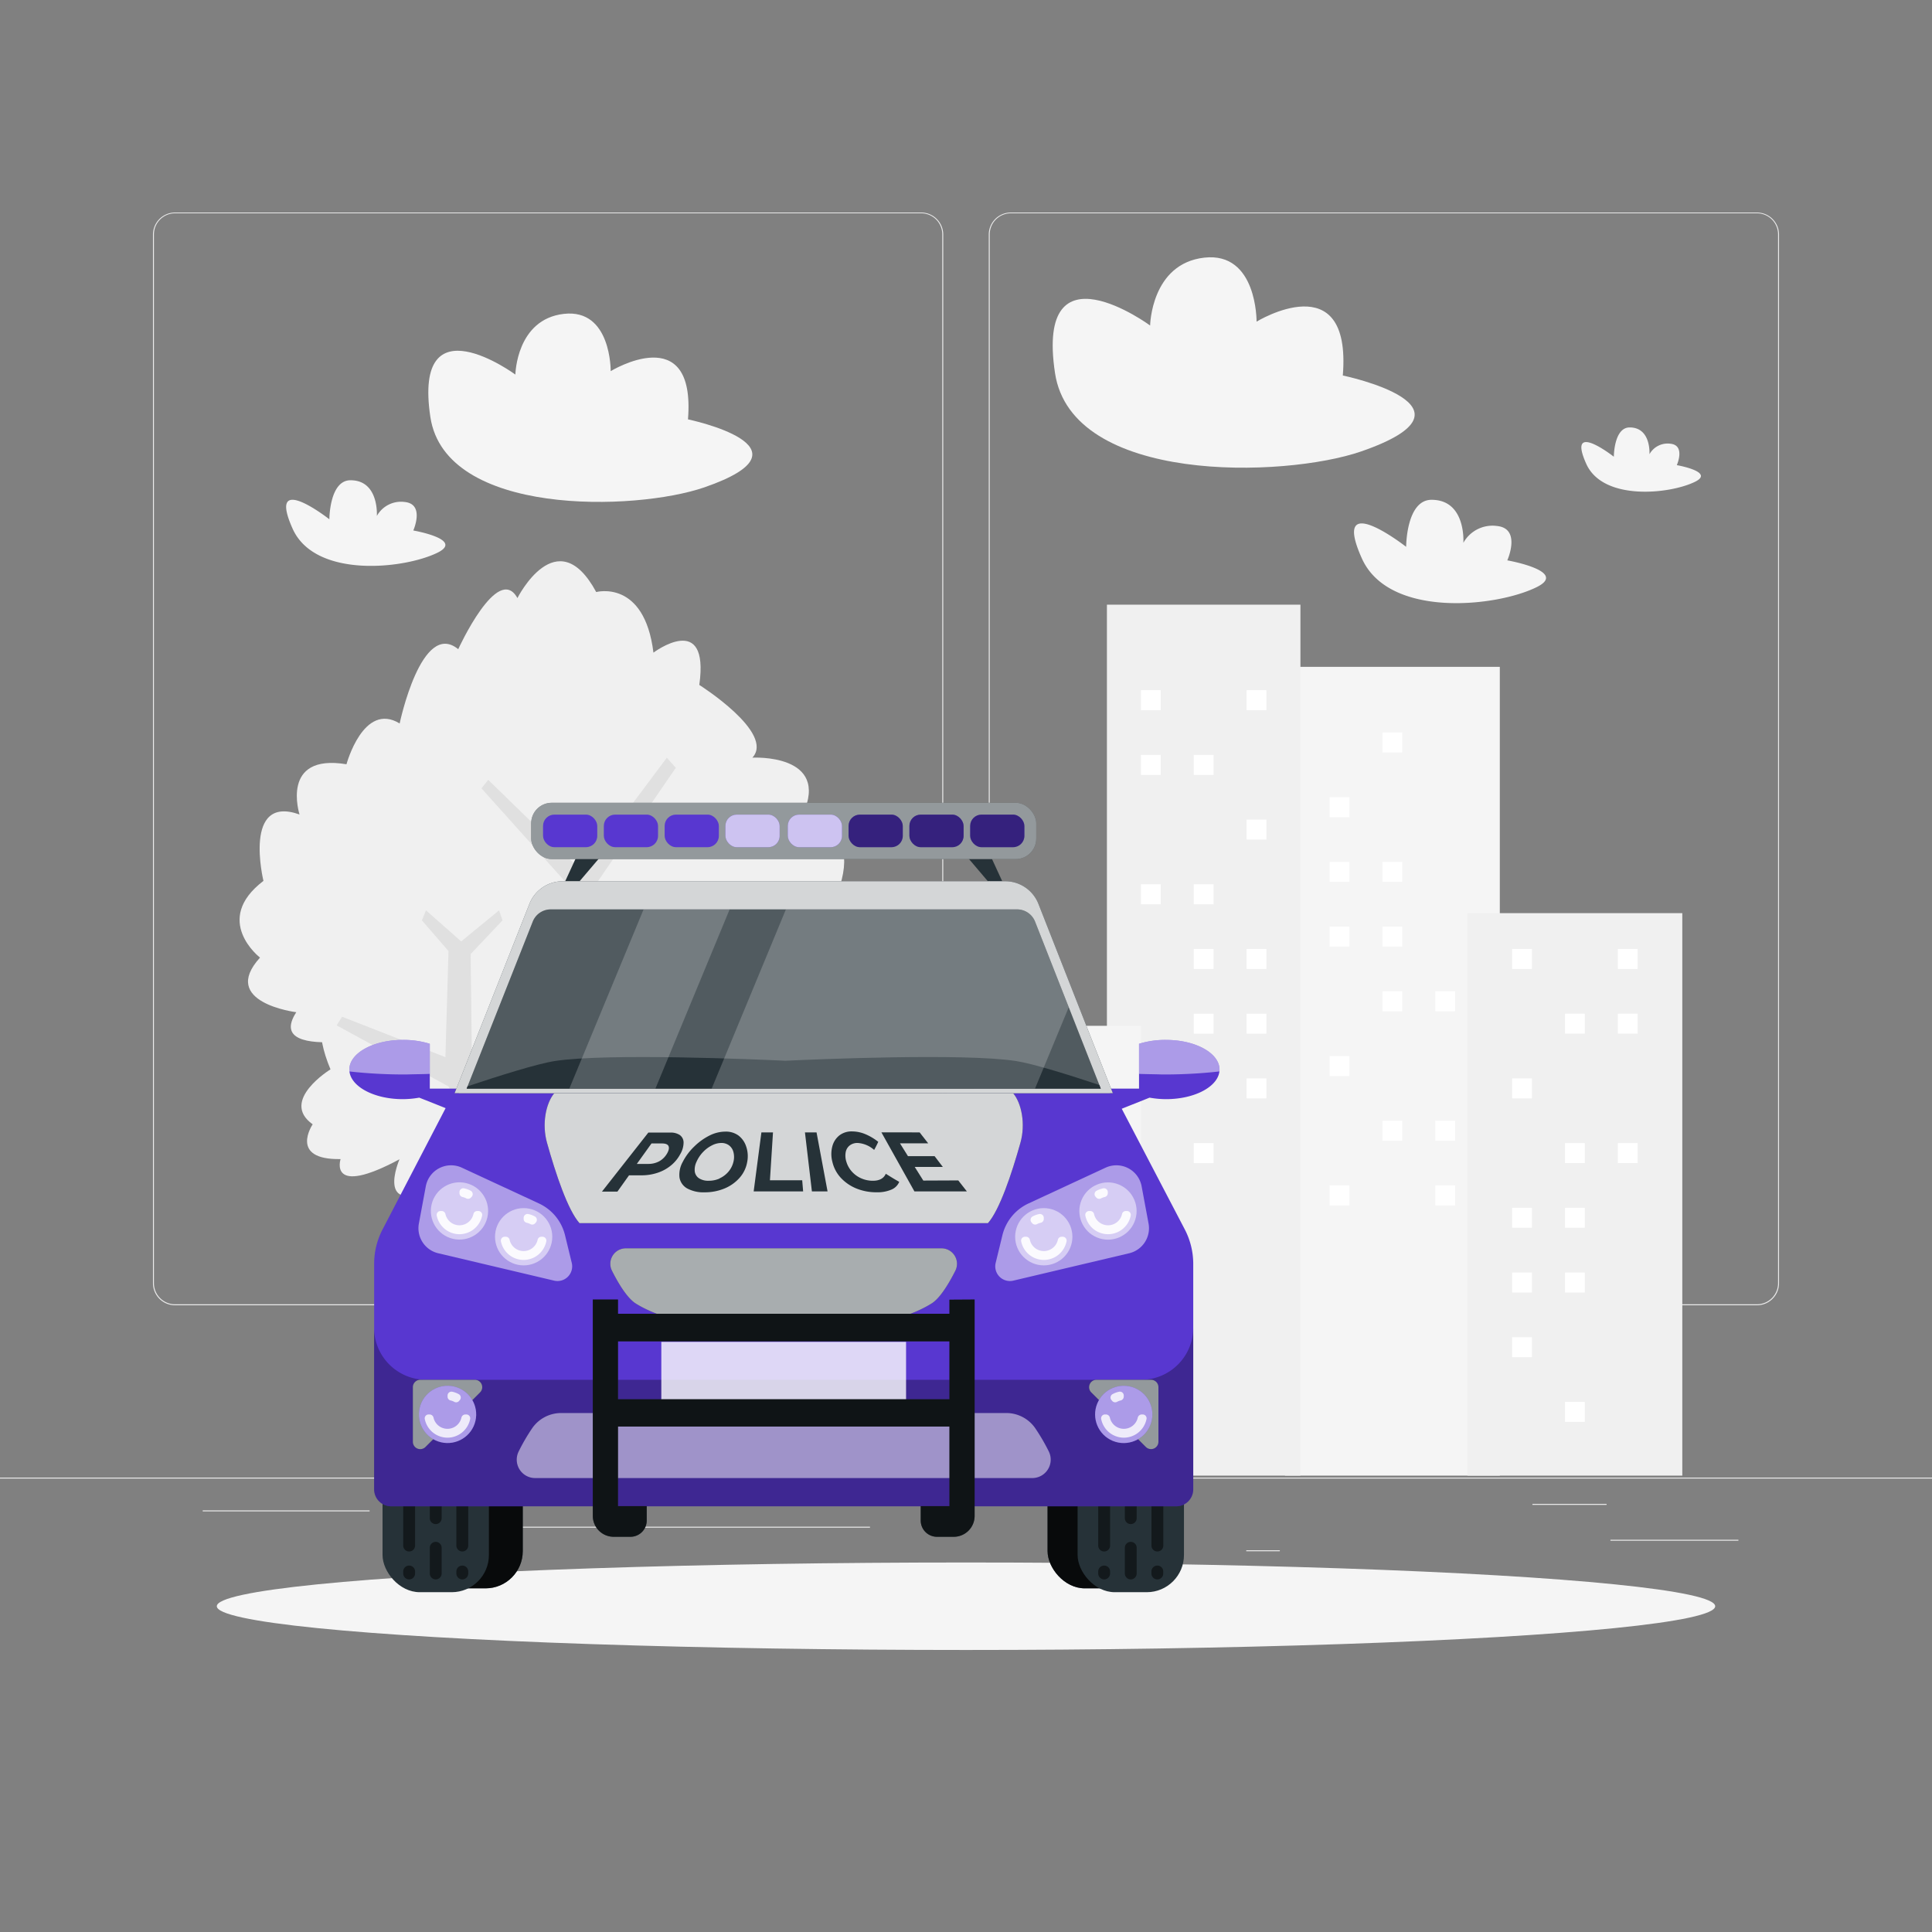 <svg xmlns="http://www.w3.org/2000/svg" viewBox="0 0 500 500">
	<rect x="0" y="0" width="500" height="500" fill="#808080" stroke="none"/>
	<g id="ridebuddies--background-complete--inject-2">
		<rect x="416.78" y="398.49" width="33.12" height="0.25" style="fill:#ebebeb">
		</rect>
		<rect x="322.53" y="401.21" width="8.69" height="0.25" style="fill:#ebebeb">
		</rect>
		<rect x="396.59" y="389.21" width="19.19" height="0.25" style="fill:#ebebeb">
		</rect>
		<rect x="52.46" y="390.89" width="43.19" height="0.25" style="fill:#ebebeb">
		</rect>
		<rect x="104.56" y="390.89" width="6.33" height="0.25" style="fill:#ebebeb">
		</rect>
		<rect x="131.47" y="395.11" width="93.68" height="0.25" style="fill:#ebebeb">
		</rect>
		<path d="M238.4,337.8H45.3a5.71,5.71,0,0,1-5.71-5.71V60.66A5.71,5.71,0,0,1,45.3,55H238.4a5.71,5.71,0,0,1,5.71,5.71V332.09A5.71,5.71,0,0,1,238.4,337.8ZM45.3,55.2a5.47,5.47,0,0,0-5.46,5.46V332.09a5.47,5.47,0,0,0,5.46,5.46H238.4a5.47,5.47,0,0,0,5.46-5.46V60.66a5.47,5.47,0,0,0-5.46-5.46Z" style="fill:#ebebeb">
		</path>
		<path d="M454.7,337.8H261.6a5.71,5.71,0,0,1-5.71-5.71V60.66A5.71,5.71,0,0,1,261.6,55H454.7a5.71,5.71,0,0,1,5.71,5.71V332.09A5.71,5.71,0,0,1,454.7,337.8ZM261.6,55.2a5.47,5.47,0,0,0-5.46,5.46V332.09a5.47,5.47,0,0,0,5.46,5.46H454.7a5.47,5.47,0,0,0,5.46-5.46V60.66a5.47,5.47,0,0,0-5.46-5.46Z" style="fill:#ebebeb">
		</path>
		<rect y="382.4" width="500" height="0.25" style="fill:#ebebeb">
		</rect>
		<path d="M194.25,327.34s9.74-15.24,10.2-9.86c0,0,7.65-6.67,8.27-.68,0,0,6.7-5.42,6.3.28,0,0,5.41-2.52,3.84,3.48,0,0,9.23,2.09,3.53,4.39,0,0,8.65,3,2.8,6.52,0,0,3.9,6.14-.28,7,0,0,.12,7.6-4.59,7.93,0,0,2.3,8.42-1.43,7.28,0,0,1.8,7.87-5.74,5.49,0,0-2.93,4-8.19-.41,0,0,.46,7.8-5.56.78,0,0-7.39,2.91-6.63-4.19,0,0-4.07,5.13-5.68-.81,0,0-5.54,10.38-8.71-2.79,0,0-6.53,2.39-3-5.65,0,0-7.73-.49-2.17-4.09,0,0-7.09-3.57,3-5,0,0-5.11-4.13,3.49-5.59C183.7,331.36,182.57,328.89,194.25,327.34Z" style="fill:#ebebeb">
		</path>
		<polygon points="195.7 382.62 202.97 382.62 201.57 370.5 201.46 359.3 208.33 350.11 218.01 342.31 224.97 341.91 225.09 341.13 218.72 340.99 221.13 337.16 220.41 336.64 217.05 340.88 208.58 347.56 210.69 335.59 215.93 325.92 215.13 325.12 209.76 334.15 201.46 326.88 200.86 327.56 209.25 335.97 206.41 348.81 200.28 356.27 198.34 348.52 197.5 340.76 200.32 338.07 200.02 337.27 196.66 339.75 192.58 334.88 192.22 335.68 195.53 340.52 195.98 347.77 186.82 342.63 186.34 343.32 196.25 350.11 197.98 357.83 198.7 364.19 198.34 366.54 197.62 371.34 195.7 382.62" style="fill:#e0e0e0">
		</polygon>
		<path d="M142.56,263.66s-44.87,15.53-36.42,3c0,0-38.66,9.44-29.46-4.7,0,0-20-2.47-9.39-14.13,0,0-12.47-9.66.89-19.86,0,0-5.46-22.48,9.34-17.18,0,0-5.1-15.87,12.15-13,0,0,4.39-16.28,13.76-10.56,0,0,5.66-27,15.16-19.22,0,0,10.23-22.45,15.32-13.23,0,0,10.22-20.36,20.39-1.56,0,0,12.46-3.4,14.81,15.68,0,0,14.58-10.95,11.87,8.36,0,0,19.64,12.39,13.74,18.82,0,0,20.29-1.13,13.05,14.68,0,0,19.38,2.75,6,26.57,0,0,15.3,12,3.67,18.38,0,0,6.48,12.42-10.31,10.21,0,0,2.66,12.9-19-2.15,0,0,6,19.94-12.76,7.56C175.36,271.28,167.38,281.42,142.56,263.66Z" style="fill:#f0f0f0">
		</path>
		<path d="M139.48,304.21s34.11,16.45,28.57,5.74c0,0,29.76,11,23.77-1,0,0,16.09-.1,8.75-10.32,0,0,10.77-6.5,1.12-15.81,0,0,6.41-17.31-5.8-14.48,0,0,5.5-12.1-8.42-11.45,0,0-2-13.3-9.93-9.64,0,0-2-21.92-10.23-16.62,0,0-6-18.74-10.92-11.9,0,0-6.21-17.07-16-3.12,0,0-9.56-3.84-13.18,11.06,0,0-10.53-10-10.17,5.52,0,0-16.7,8-12.63,13.64,0,0-16-2.77-11.69,10.42,0,0-15.61.39-7.19,20.5,0,0-13.23,8.11-4.61,14.22,0,0-6.27,9.24,7.22,9,0,0-3.29,10,15.25.05,0,0-6.64,15.24,9.41,7.17C112.79,307.22,118.17,316,139.48,304.21Z" style="fill:#f0f0f0">
		</path>
		<polygon points="120.75 382.88 141.99 382.88 133.71 343.52 137.56 307.13 157.63 277.28 185.88 262.87 206.2 261.57 206.55 259.01 187.98 258.57 194.99 246.13 192.88 244.42 183.09 258.23 158.35 269.01 153.32 230.13 174.9 198.7 172.57 196.1 150.61 225.45 126.35 201.82 124.6 204.02 149.12 231.34 152.01 273.05 134.12 297.29 122.15 276.03 121.8 246.91 130.05 238.19 129.16 235.59 119.35 243.64 110.24 235.59 109.19 238.19 116.07 246.13 115.27 273.59 88.53 263.13 87.13 265.37 116.07 281.17 127.4 302.37 125.3 323.04 109.19 310.82 107.79 314.11 124.25 330.66 122.15 346.25 120.75 382.88" style="fill:#e0e0e0">
		</polygon>
		<rect x="332.54" y="172.58" width="55.61" height="209.31" style="fill:#f5f5f5">
		</rect>
		<rect x="286.47" y="156.49" width="50.08" height="225.4" style="fill:#f0f0f0">
		</rect>
		<rect x="245.19" y="265.48" width="50.08" height="116.41" style="fill:#f5f5f5">
		</rect>
		<rect x="379.77" y="236.32" width="55.61" height="145.57" style="fill:#f0f0f0">
		</rect>
		<rect x="295.27" y="178.62" width="5.12" height="5.17" style="fill:#fff">
		</rect>
		<rect x="322.62" y="178.62" width="5.12" height="5.17" style="fill:#fff">
		</rect>
		<rect x="295.27" y="195.37" width="5.12" height="5.17" style="fill:#fff">
		</rect>
		<rect x="308.95" y="195.37" width="5.12" height="5.17" style="fill:#fff">
		</rect>
		<rect x="322.62" y="212.11" width="5.12" height="5.17" style="fill:#fff">
		</rect>
		<rect x="295.27" y="228.86" width="5.12" height="5.17" style="fill:#fff">
		</rect>
		<rect x="308.95" y="228.86" width="5.12" height="5.17" style="fill:#fff">
		</rect>
		<rect x="308.95" y="245.6" width="5.12" height="5.17" style="fill:#fff">
		</rect>
		<rect x="322.62" y="245.6" width="5.12" height="5.17" style="fill:#fff">
		</rect>
		<rect x="308.95" y="262.35" width="5.12" height="5.17" style="fill:#fff">
		</rect>
		<rect x="322.62" y="262.35" width="5.12" height="5.17" style="fill:#fff">
		</rect>
		<rect x="322.62" y="279.09" width="5.12" height="5.17" style="fill:#fff">
		</rect>
		<rect x="308.95" y="295.84" width="5.12" height="5.17" style="fill:#fff">
		</rect>
		<rect x="371.45" y="306.79" width="5.12" height="5.17" transform="translate(748.03 618.75) rotate(180)" style="fill:#fff">
		</rect>
		<rect x="344.1" y="306.79" width="5.12" height="5.17" transform="translate(693.33 618.75) rotate(180)" style="fill:#fff">
		</rect>
		<rect x="371.45" y="290.05" width="5.12" height="5.17" transform="translate(748.03 585.26) rotate(180)" style="fill:#fff">
		</rect>
		<rect x="357.78" y="290.05" width="5.12" height="5.17" transform="translate(720.68 585.26) rotate(180)" style="fill:#fff">
		</rect>
		<rect x="344.1" y="273.3" width="5.12" height="5.17" transform="translate(693.33 551.77) rotate(180)" style="fill:#fff">
		</rect>
		<rect x="371.45" y="256.56" width="5.12" height="5.17" transform="translate(748.03 518.28) rotate(180)" style="fill:#fff">
		</rect>
		<rect x="357.78" y="256.56" width="5.12" height="5.17" transform="translate(720.68 518.28) rotate(180)" style="fill:#fff">
		</rect>
		<rect x="357.78" y="239.81" width="5.12" height="5.17" transform="translate(720.68 484.79) rotate(180)" style="fill:#fff">
		</rect>
		<rect x="344.1" y="239.81" width="5.12" height="5.17" transform="translate(693.33 484.79) rotate(180)" style="fill:#fff">
		</rect>
		<rect x="357.78" y="223.07" width="5.12" height="5.17" transform="translate(720.68 451.3) rotate(180)" style="fill:#fff">
		</rect>
		<rect x="344.1" y="223.07" width="5.12" height="5.17" transform="translate(693.33 451.3) rotate(180)" style="fill:#fff">
		</rect>
		<rect x="344.1" y="206.32" width="5.12" height="5.17" transform="translate(693.33 417.81) rotate(180)" style="fill:#fff">
		</rect>
		<rect x="357.78" y="189.58" width="5.12" height="5.17" transform="translate(720.68 384.32) rotate(180)" style="fill:#fff">
		</rect>
		<rect x="418.69" y="245.6" width="5.12" height="5.17" transform="translate(842.51 496.37) rotate(180)" style="fill:#fff">
		</rect>
		<rect x="391.34" y="245.6" width="5.12" height="5.17" transform="translate(787.8 496.37) rotate(180)" style="fill:#fff">
		</rect>
		<rect x="418.69" y="262.35" width="5.12" height="5.17" transform="translate(842.51 529.86) rotate(180)" style="fill:#fff">
		</rect>
		<rect x="405.01" y="262.35" width="5.12" height="5.17" transform="translate(815.15 529.86) rotate(180)" style="fill:#fff">
		</rect>
		<rect x="391.34" y="279.09" width="5.12" height="5.17" transform="translate(787.8 563.35) rotate(180)" style="fill:#fff">
		</rect>
		<rect x="418.69" y="295.84" width="5.12" height="5.17" transform="translate(842.51 596.84) rotate(180)" style="fill:#fff">
		</rect>
		<rect x="405.01" y="295.84" width="5.12" height="5.17" transform="translate(815.15 596.84) rotate(180)" style="fill:#fff">
		</rect>
		<rect x="405.01" y="312.58" width="5.12" height="5.17" transform="translate(815.15 630.33) rotate(180)" style="fill:#fff">
		</rect>
		<rect x="391.34" y="312.58" width="5.12" height="5.17" transform="translate(787.8 630.33) rotate(180)" style="fill:#fff">
		</rect>
		<rect x="405.01" y="329.32" width="5.12" height="5.17" transform="translate(815.15 663.82) rotate(180)" style="fill:#fff">
		</rect>
		<rect x="391.34" y="329.32" width="5.12" height="5.17" transform="translate(787.8 663.82) rotate(180)" style="fill:#fff">
		</rect>
		<rect x="391.34" y="346.07" width="5.12" height="5.17" transform="translate(787.8 697.31) rotate(180)" style="fill:#fff">
		</rect>
		<rect x="405.01" y="362.81" width="5.12" height="5.17" transform="translate(815.15 730.8) rotate(180)" style="fill:#fff">
		</rect>
		<path d="M397.73,151.93c-10.33,5.16-38.28,8.18-45.28-7.41-8.28-18.45,11.46-3,11.46-3s0-12.17,6.58-12.17c9,0,8.23,11.13,8.23,11.13a8.62,8.62,0,0,1,8.74-4.35c6.31.68,2.63,8.89,2.63,8.89S406,147.82,397.73,151.93Z" style="fill:#f5f5f5">
		</path>
		<path d="M352.24,116.84c-20,6.89-74.9,8.44-79.21-20.33-5.12-34.14,24.62-12.27,24.62-12.27s.26-16,14-17.56,13.55,16.56,13.55,16.56,24.67-15.1,22.32,13.94C347.53,97.18,386,105.17,352.24,116.84Z" style="fill:#f5f5f5">
		</path>
		<path d="M182.28,126.13c-17.87,6.17-67,7.56-70.9-18.19-4.58-30.56,22-11,22-11s.23-14.3,12.54-15.71,12.13,14.82,12.13,14.82,22.08-13.51,20,12.48C178.06,108.54,212.51,115.69,182.28,126.13Z" style="fill:#f5f5f5">
		</path>
		<path d="M113.3,143c-8.57,4.27-31.75,6.78-37.56-6.15-6.87-15.31,9.5-2.46,9.5-2.46s0-10.1,5.47-10.1c7.44,0,6.82,9.24,6.82,9.24a7.15,7.15,0,0,1,7.25-3.61c5.23.56,2.18,7.37,2.18,7.37S120.13,139.57,113.3,143Z" style="fill:#f5f5f5">
		</path>
		<path d="M438.72,124.66c-6.43,3.21-23.84,5.09-28.2-4.62-5.16-11.49,7.14-1.84,7.14-1.84s0-7.58,4.1-7.58c5.59,0,5.12,6.93,5.12,6.93a5.38,5.38,0,0,1,5.45-2.71c3.92.42,1.63,5.54,1.63,5.54S443.85,122.1,438.72,124.66Z" style="fill:#f5f5f5">
		</path>
	</g>
	<g id="ridebuddies--Shadow--inject-2">
		<ellipse id="ridebuddies--path--inject-2" cx="250" cy="415.69" rx="193.89" ry="11.32" style="fill:#f5f5f5">
		</ellipse>
	</g>
	<g id="ridebuddies--Car--inject-2">
		<rect x="107.76" y="372.73" width="27.53" height="38.33" rx="9.63" style="fill:#263238">
		</rect>
		<rect x="107.76" y="372.73" width="27.53" height="38.33" rx="9.63" style="opacity:0.8">
		</rect>
		<rect x="271.11" y="372.73" width="27.53" height="38.33" rx="9.63" style="fill:#263238">
		</rect>
		<rect x="271.11" y="372.73" width="27.53" height="38.33" rx="9.63" style="opacity:0.8">
		</rect>
		<polygon points="149.99 228.07 146.27 228.07 149.89 220.21 156.68 220.21 149.99 228.07" style="fill:#263238">
		</polygon>
		<polygon points="255.66 228.07 259.38 228.07 255.76 220.21 248.98 220.21 255.66 228.07" style="fill:#263238">
		</polygon>
		<rect x="278.88" y="373.73" width="27.53" height="38.33" rx="9.63" style="fill:#263238">
		</rect>
		<g style="opacity:0.5">
			<path d="M292.64,408.75h0a1.53,1.53,0,0,1-1.53-1.53v-6.65a1.53,1.53,0,0,1,1.53-1.54h0a1.53,1.53,0,0,1,1.53,1.54v6.65A1.53,1.53,0,0,1,292.64,408.75Z">
			</path>
		</g>
		<g style="opacity:0.5">
			<path d="M292.64,394.43h0a1.52,1.52,0,0,1-1.53-1.53v-3.22a1.52,1.52,0,0,1,1.53-1.53h0a1.52,1.52,0,0,1,1.53,1.53v3.22A1.52,1.52,0,0,1,292.64,394.43Z">
			</path>
		</g>
		<g style="opacity:0.5">
			<path d="M285.76,408.75h0a1.54,1.54,0,0,1-1.54-1.53v-.52a1.53,1.53,0,0,1,1.54-1.53h0a1.53,1.53,0,0,1,1.53,1.53v.52A1.54,1.54,0,0,1,285.76,408.75Z">
			</path>
		</g>
		<g style="opacity:0.5">
			<path d="M285.76,401.52h0a1.53,1.53,0,0,1-1.54-1.53V389.68a1.53,1.53,0,0,1,1.54-1.53h0a1.53,1.53,0,0,1,1.53,1.53V400A1.53,1.53,0,0,1,285.76,401.52Z">
			</path>
		</g>
		<g style="opacity:0.5">
			<path d="M299.52,408.75h0a1.53,1.53,0,0,1-1.53-1.53v-.52a1.52,1.52,0,0,1,1.53-1.53h0a1.52,1.52,0,0,1,1.53,1.53v.52A1.53,1.53,0,0,1,299.52,408.75Z">
			</path>
		</g>
		<g style="opacity:0.5">
			<path d="M299.52,401.52h0A1.52,1.52,0,0,1,298,400V389.68a1.52,1.52,0,0,1,1.53-1.53h0a1.52,1.52,0,0,1,1.53,1.53V400A1.52,1.52,0,0,1,299.52,401.52Z">
			</path>
		</g>
		<rect x="99" y="373.73" width="27.53" height="38.33" rx="9.63" style="fill:#263238">
		</rect>
		<g style="opacity:0.5">
			<path d="M112.76,408.75h0a1.54,1.54,0,0,1-1.53-1.53v-6.65a1.54,1.54,0,0,1,1.53-1.54h0a1.54,1.54,0,0,1,1.54,1.54v6.65A1.54,1.54,0,0,1,112.76,408.75Z">
			</path>
		</g>
		<g style="opacity:0.5">
			<path d="M112.76,394.43h0a1.53,1.53,0,0,1-1.53-1.53v-3.22a1.53,1.53,0,0,1,1.53-1.53h0a1.53,1.53,0,0,1,1.54,1.53v3.22A1.53,1.53,0,0,1,112.76,394.43Z">
			</path>
		</g>
		<g style="opacity:0.5">
			<path d="M105.88,408.75h0a1.54,1.54,0,0,1-1.53-1.53v-.52a1.53,1.53,0,0,1,1.53-1.53h0a1.53,1.53,0,0,1,1.54,1.53v.52A1.54,1.54,0,0,1,105.88,408.75Z">
			</path>
		</g>
		<g style="opacity:0.5">
			<path d="M105.88,401.52h0a1.53,1.53,0,0,1-1.53-1.53V389.68a1.53,1.53,0,0,1,1.53-1.53h0a1.53,1.53,0,0,1,1.54,1.53V400A1.53,1.53,0,0,1,105.88,401.52Z">
			</path>
		</g>
		<g style="opacity:0.5">
			<path d="M119.65,408.75h0a1.54,1.54,0,0,1-1.54-1.53v-.52a1.53,1.53,0,0,1,1.54-1.53h0a1.53,1.53,0,0,1,1.53,1.53v.52A1.54,1.54,0,0,1,119.65,408.75Z">
			</path>
		</g>
		<g style="opacity:0.5">
			<path d="M119.65,401.52h0a1.53,1.53,0,0,1-1.54-1.53V389.68a1.53,1.53,0,0,1,1.54-1.53h0a1.53,1.53,0,0,1,1.53,1.53V400A1.53,1.53,0,0,1,119.65,401.52Z">
			</path>
		</g>
		<path d="M288.19,282.89H117.35L99,318.19a19.21,19.21,0,0,0-2.17,8.89v58.35a4.4,4.4,0,0,0,4.4,4.4H304.41a4.4,4.4,0,0,0,4.4-4.4V327.1a19.29,19.29,0,0,0-2.19-8.93Z" style="fill:#5837D0">
		</path>
		<path d="M308.81,385.43V343.59a13.49,13.49,0,0,1-13.5,13.5h-185a13.49,13.49,0,0,1-13.5-13.5v41.84a4.4,4.4,0,0,0,4.4,4.4H304.41A4.4,4.4,0,0,0,308.81,385.43Z" style="opacity:0.3">
		</path>
		<path d="M286.55,281.74h8.23V270.13a22.75,22.75,0,0,1,7-1c7.64,0,13.83,3.43,13.83,7.66s-6.19,7.67-13.83,7.67a24.29,24.29,0,0,1-4.27-.39l-7.71,3.07Z" style="fill:#5837D0">
		</path>
		<path d="M294.78,277.92v-7.79a22.75,22.75,0,0,1,7-1c7.64,0,13.83,3.43,13.83,7.66a4.23,4.23,0,0,1-.05.5,128.68,128.68,0,0,1-14.81.78C298.66,278,296.68,278,294.78,277.92Z" style="fill:#fff;opacity:0.5">
		</path>
		<path d="M119.46,281.74h-8.23V270.13a22.75,22.75,0,0,0-7-1c-7.63,0-13.82,3.43-13.82,7.66s6.19,7.67,13.82,7.67a24.2,24.2,0,0,0,4.27-.39l7.72,3.07Z" style="fill:#5837D0">
		</path>
		<path d="M111.23,277.92v-7.79a22.75,22.75,0,0,0-7-1c-7.63,0-13.82,3.43-13.82,7.66a4.21,4.21,0,0,0,0,.5,128.81,128.81,0,0,0,14.81.78C107.35,278,109.34,278,111.23,277.92Z" style="fill:#fff;opacity:0.5">
		</path>
		<path d="M260.16,228.07H145.6a9.23,9.23,0,0,0-8.58,5.84l-19.37,49H288l-19.26-49A9.23,9.23,0,0,0,260.16,228.07Z" style="fill:#263238">
		</path>
		<path d="M260.16,228.07H145.6a9.23,9.23,0,0,0-8.58,5.84l-19.37,49H288l-19.26-49A9.23,9.23,0,0,0,260.16,228.07Z" style="fill:#fff;opacity:0.8">
		</path>
		<path d="M284.88,281.74l-17-43.21a5,5,0,0,0-4.66-3.18H142.53a5,5,0,0,0-4.66,3.17l-17.1,43.22Z" style="fill:#263238">
		</path>
		<path d="M284.88,281.74l-17-43.21a5,5,0,0,0-4.66-3.18H142.53a5,5,0,0,0-4.66,3.17l-17.1,43.22Z" style="fill:#fff;opacity:0.2">
		</path>
		<rect x="137.47" y="207.76" width="130.71" height="14.57" rx="5.31" style="fill:#263238">
		</rect>
		<rect x="137.47" y="207.76" width="130.71" height="14.57" rx="5.31" style="fill:#fff;opacity:0.5">
		</rect>
		<rect x="140.54" y="210.82" width="14.03" height="8.43" rx="2.93" style="fill:#5837D0">
		</rect>
		<rect x="156.27" y="210.82" width="14.03" height="8.43" rx="2.93" style="fill:#5837D0">
		</rect>
		<rect x="172.01" y="210.82" width="14.03" height="8.43" rx="2.93" style="fill:#5837D0">
		</rect>
		<rect x="187.74" y="210.82" width="14.03" height="8.43" rx="2.93" style="fill:#5837D0">
		</rect>
		<rect x="203.88" y="210.82" width="14.03" height="8.43" rx="2.93" style="fill:#5837D0">
		</rect>
		<rect x="187.74" y="210.82" width="14.03" height="8.43" rx="2.93" style="fill:#fff;opacity:0.7">
		</rect>
		<rect x="203.88" y="210.82" width="14.03" height="8.43" rx="2.93" style="fill:#fff;opacity:0.7">
		</rect>
		<rect x="219.61" y="210.82" width="14.03" height="8.43" rx="2.93" style="fill:#5837D0">
		</rect>
		<rect x="235.35" y="210.82" width="14.03" height="8.43" rx="2.93" style="fill:#5837D0">
		</rect>
		<rect x="251.08" y="210.82" width="14.03" height="8.43" rx="2.93" style="fill:#5837D0">
		</rect>
		<g style="opacity:0.4">
			<rect x="219.61" y="210.82" width="14.03" height="8.43" rx="2.93">
			</rect>
			<rect x="235.35" y="210.82" width="14.03" height="8.43" rx="2.93">
			</rect>
			<rect x="251.08" y="210.82" width="14.03" height="8.43" rx="2.93">
			</rect>
		</g>
		<path d="M143.41,331.43l-30-7.09a6.65,6.65,0,0,1-5-7.72L110.2,307a6.65,6.65,0,0,1,9.34-4.8l19.93,9.25a12.25,12.25,0,0,1,6.76,8.23l1.74,7.15A3.8,3.8,0,0,1,143.41,331.43Z" style="fill:#fff;opacity:0.5">
		</path>
		<circle cx="135.52" cy="320.07" r="7.41" style="fill:#fff;opacity:0.5">
		</circle>
		<g style="opacity:0.9">
			<path d="M137.22,316.77a4.33,4.33,0,0,0-.85-.31,1,1,0,0,1-.85-1v-.25a1,1,0,0,1,1.25-1,5.58,5.58,0,0,1,1.61.59,1,1,0,0,1,.3,1.57l-.17.2A1,1,0,0,1,137.22,316.77Z" style="fill:#fff">
			</path>
		</g>
		<g style="opacity:0.9">
			<path d="M135.52,326.07a6,6,0,0,1-5.87-4.75,1,1,0,0,1,1-1.25h.25a1,1,0,0,1,1,.85,3.71,3.71,0,0,0,7.22,0,1,1,0,0,1,1-.85h.25a1,1,0,0,1,1,1.25A6,6,0,0,1,135.52,326.07Z" style="fill:#fff">
			</path>
		</g>
		<circle cx="118.91" cy="313.41" r="7.41" transform="translate(-213.43 357.13) rotate(-76.72)" style="fill:#fff;opacity:0.5">
		</circle>
		<g style="opacity:0.9">
			<path d="M120.61,310.11a3.68,3.68,0,0,0-.86-.31,1.05,1.05,0,0,1-.84-1v-.25a1,1,0,0,1,1.25-1,6.23,6.23,0,0,1,1.61.59,1,1,0,0,1,.3,1.58l-.17.19A1,1,0,0,1,120.61,310.11Z" style="fill:#fff">
			</path>
		</g>
		<g style="opacity:0.9">
			<path d="M118.91,319.41a6,6,0,0,1-5.87-4.75,1,1,0,0,1,1-1.25h.25a1,1,0,0,1,1,.84,3.71,3.71,0,0,0,7.22,0,1,1,0,0,1,1-.84h.25a1,1,0,0,1,1,1.25A6,6,0,0,1,118.91,319.41Z" style="fill:#fff">
			</path>
		</g>
		<path d="M162,323.07a4,4,0,0,0-3.6,5.84c1.66,3.3,3.91,7,6.09,8.41,16.23,10.18,60.41,10.18,76.63,0,2.19-1.38,4.43-5.11,6.1-8.41a4,4,0,0,0-3.61-5.84Z" style="fill:#263238">
		</path>
		<path d="M162,323.07a4,4,0,0,0-3.6,5.84c1.66,3.3,3.91,7,6.09,8.41,16.23,10.18,60.41,10.18,76.63,0,2.19-1.38,4.43-5.11,6.1-8.41a4,4,0,0,0-3.61-5.84Z" style="fill:#fff;opacity:0.6">
		</path>
		<path d="M267.85,369.52a51.23,51.23,0,0,1,3.57,6.1,4.77,4.77,0,0,1-4.26,6.9H138.49a4.76,4.76,0,0,1-4.25-6.9,49.85,49.85,0,0,1,3.56-6.1,9.12,9.12,0,0,1,7.46-3.83H260.39A9.12,9.12,0,0,1,267.85,369.52Z" style="fill:#fff;opacity:0.5">
		</path>
		<rect x="171.15" y="347.28" width="63.34" height="15.33" style="fill:#fff;opacity:0.8">
		</rect>
		<path d="M143.47,282.89c-2.23,2.64-3.26,8.05-1.91,12.84,2.29,8.17,5.39,17.42,8.41,20.82H255.68c3-3.4,6.12-12.65,8.41-20.82,1.35-4.79.32-10.2-1.91-12.84Z" style="fill:#263238">
		</path>
		<path d="M143.47,282.89c-2.23,2.64-3.26,8.05-1.91,12.84,2.29,8.17,5.39,17.42,8.41,20.82H255.68c3-3.4,6.12-12.65,8.41-20.82,1.35-4.79.32-10.2-1.91-12.84Z" style="fill:#fff;opacity:0.8">
		</path>
		<path d="M175.91,293.73a2.38,2.38,0,0,1,1,1.92,5.93,5.93,0,0,1-.84,3,9.57,9.57,0,0,1-2.38,2.93,10.68,10.68,0,0,1-3.47,1.92,12.8,12.8,0,0,1-4.15.67h-3.28l-3,4.21h-4l12-15.27h5.65A4.24,4.24,0,0,1,175.91,293.73Zm-5.32,6.82a5.34,5.34,0,0,0,2-1.95c.51-.86.64-1.52.42-2s-.82-.68-1.78-.68h-2.62l-3.8,5.3h2.91A5.89,5.89,0,0,0,170.59,300.55Z" style="fill:#263238">
		</path>
		<path d="M177.85,307.57a4,4,0,0,1-2-2.83,6.76,6.76,0,0,1,.85-4.05,14.93,14.93,0,0,1,3-4,15.51,15.51,0,0,1,3.95-2.83,9.2,9.2,0,0,1,4.08-1,5.51,5.51,0,0,1,3.37,1,5.81,5.81,0,0,1,2,2.83,7.72,7.72,0,0,1,.28,4,8.35,8.35,0,0,1-1.91,4.05,10.59,10.59,0,0,1-3.95,2.83,13.26,13.26,0,0,1-5.18,1A8.82,8.82,0,0,1,177.85,307.57Zm8.37-2.61a6.53,6.53,0,0,0,2.31-1.74,6.13,6.13,0,0,0,1.28-2.53,5,5,0,0,0,0-2.53,3.13,3.13,0,0,0-1.12-1.73,3.24,3.24,0,0,0-2-.63,5.32,5.32,0,0,0-2.45.63,8.32,8.32,0,0,0-2.31,1.73,8.79,8.79,0,0,0-1.68,2.53,4.67,4.67,0,0,0-.44,2.53,2.51,2.51,0,0,0,1.13,1.74,4.38,4.38,0,0,0,2.43.62A6.87,6.87,0,0,0,186.22,305Z" style="fill:#263238">
		</path>
		<path d="M197.05,293.06h3c-.31,4.95-.47,7.43-.79,12.39h8.35c.1,1.15.14,1.73.24,2.88H195.05Z" style="fill:#263238">
		</path>
		<path d="M208.32,293.06h3l2.85,15.27h-4.05C209.41,302.22,209.05,299.17,208.32,293.06Z" style="fill:#263238">
		</path>
		<path d="M221.63,307.58a11.29,11.29,0,0,1-4.08-2.82,9.09,9.09,0,0,1-2.13-4.07,7.86,7.86,0,0,1,0-4.07,5.31,5.31,0,0,1,1.85-2.81,5.17,5.17,0,0,1,3.29-1,8.93,8.93,0,0,1,3.37.7,14.1,14.1,0,0,1,3.36,2c-.39.84-.6,1.26-1.06,2.09A7.13,7.13,0,0,0,222,295.8a3.24,3.24,0,0,0-2.08.63,2.84,2.84,0,0,0-1.05,1.73,5.11,5.11,0,0,0,.18,2.53,6.57,6.57,0,0,0,1.43,2.53,7,7,0,0,0,2.42,1.74,7.48,7.48,0,0,0,3,.62c1.67,0,2.82-.6,3.34-1.81,1.36.84,2,1.26,3.48,2.09a3.7,3.7,0,0,1-2,2,9.12,9.12,0,0,1-3.82.7A13.66,13.66,0,0,1,221.63,307.58Z" style="fill:#263238">
		</path>
		<path d="M248,305.49l2.22,2.84H236.65l-8.54-15.27H238l2.21,2.83h-7.3l2.07,3.32h6.89L244,302h-7.27l2.22,3.53Z" style="fill:#263238">
		</path>
		<path d="M106.85,373.12V359a1.91,1.91,0,0,1,1.91-1.91h14.12a1.91,1.91,0,0,1,1.36,3.26l-14.12,14.12A1.91,1.91,0,0,1,106.85,373.12Z" style="fill:#263238">
		</path>
		<path d="M106.85,373.12V359a1.91,1.91,0,0,1,1.91-1.91h14.12a1.91,1.91,0,0,1,1.36,3.26l-14.12,14.12A1.91,1.91,0,0,1,106.85,373.12Z" style="fill:#fff;opacity:0.5">
		</path>
		<circle cx="115.83" cy="366.06" r="7.41" transform="translate(-267.05 394.69) rotate(-76.72)" style="fill:#5837D0">
		</circle>
		<circle cx="115.83" cy="366.06" r="7.41" transform="translate(-267.05 394.69) rotate(-76.72)" style="fill:#fff;opacity:0.5">
		</circle>
		<g style="opacity:0.8">
			<path d="M117.52,362.77a3.63,3.63,0,0,0-.85-.32,1,1,0,0,1-.84-1v-.26a1,1,0,0,1,1.25-1,6,6,0,0,1,1.6.59,1,1,0,0,1,.3,1.58l-.16.19A1,1,0,0,1,117.52,362.77Z" style="fill:#fff">
			</path>
		</g>
		<g style="opacity:0.8">
			<path d="M115.83,372.07a6,6,0,0,1-5.88-4.75,1,1,0,0,1,1-1.26h.25a1.06,1.06,0,0,1,1,.85,3.7,3.7,0,0,0,7.21,0,1.07,1.07,0,0,1,1-.85h.25a1,1,0,0,1,1,1.26A6,6,0,0,1,115.83,372.07Z" style="fill:#fff">
			</path>
		</g>
		<path d="M299.8,373.12V359a1.91,1.91,0,0,0-1.91-1.91H283.77a1.91,1.91,0,0,0-1.35,3.26l14.12,14.12A1.91,1.91,0,0,0,299.8,373.12Z" style="fill:#263238">
		</path>
		<path d="M299.8,373.12V359a1.91,1.91,0,0,0-1.91-1.91H283.77a1.91,1.91,0,0,0-1.35,3.26l14.12,14.12A1.91,1.91,0,0,0,299.8,373.12Z" style="fill:#fff;opacity:0.5">
		</path>
		<circle cx="290.83" cy="366.06" r="7.41" transform="translate(-158.67 494.66) rotate(-67.5)" style="fill:#5837D0">
		</circle>
		<circle cx="290.83" cy="366.06" r="7.41" transform="translate(-158.67 494.66) rotate(-67.5)" style="fill:#fff;opacity:0.5">
		</circle>
		<g style="opacity:0.8">
			<path d="M289.13,362.77a3.63,3.63,0,0,1,.85-.32,1.05,1.05,0,0,0,.85-1v-.26a1,1,0,0,0-1.26-1,6,6,0,0,0-1.6.59,1,1,0,0,0-.3,1.58l.16.19A1,1,0,0,0,289.13,362.77Z" style="fill:#fff">
			</path>
		</g>
		<g style="opacity:0.8">
			<path d="M290.83,372.07a6,6,0,0,0,5.87-4.75,1,1,0,0,0-1-1.26h-.25a1.07,1.07,0,0,0-1,.85,3.7,3.7,0,0,1-7.21,0,1.06,1.06,0,0,0-1-.85H286a1,1,0,0,0-1,1.26A6,6,0,0,0,290.83,372.07Z" style="fill:#fff">
			</path>
		</g>
		<path d="M262.24,331.43l30-7.09a6.66,6.66,0,0,0,5-7.72L295.45,307a6.65,6.65,0,0,0-9.34-4.8l-19.93,9.25a12.25,12.25,0,0,0-6.76,8.23l-1.74,7.15A3.8,3.8,0,0,0,262.24,331.43Z" style="fill:#fff;opacity:0.5">
		</path>
		<circle cx="270.13" cy="320.07" r="7.41" style="fill:#fff;opacity:0.5">
		</circle>
		<g style="opacity:0.9">
			<path d="M268.43,316.77a4.19,4.19,0,0,1,.86-.31,1,1,0,0,0,.84-1v-.25a1,1,0,0,0-1.25-1,5.58,5.58,0,0,0-1.61.59,1,1,0,0,0-.3,1.57l.17.2A1,1,0,0,0,268.43,316.77Z" style="fill:#fff">
			</path>
		</g>
		<g style="opacity:0.9">
			<path d="M270.13,326.07a6,6,0,0,0,5.88-4.75,1,1,0,0,0-1-1.25h-.25a1,1,0,0,0-1,.85,3.71,3.71,0,0,1-7.22,0,1,1,0,0,0-1-.85h-.25a1,1,0,0,0-1,1.25A6,6,0,0,0,270.13,326.07Z" style="fill:#fff">
			</path>
		</g>
		<circle cx="286.74" cy="313.41" r="7.41" transform="translate(-112.54 458.39) rotate(-67.5)" style="fill:#fff;opacity:0.5">
		</circle>
		<g style="opacity:0.9">
			<path d="M285,310.11a3.68,3.68,0,0,1,.86-.31,1.05,1.05,0,0,0,.84-1v-.25a1,1,0,0,0-1.25-1,6.23,6.23,0,0,0-1.61.59,1,1,0,0,0-.3,1.58l.17.19A1,1,0,0,0,285,310.11Z" style="fill:#fff">
			</path>
		</g>
		<g style="opacity:0.9">
			<path d="M286.74,319.41a6,6,0,0,0,5.88-4.75,1,1,0,0,0-1-1.25h-.25a1,1,0,0,0-1,.84,3.71,3.71,0,0,1-7.22,0,1,1,0,0,0-1-.84h-.25a1,1,0,0,0-1,1.25A6,6,0,0,0,286.74,319.41Z" style="fill:#fff">
			</path>
		</g>
		<path d="M284.51,280.8c-7.53-2.51-17.09-5.52-21.65-6.22-13.64-2.07-51.91-.42-59.6-.06-7.68-.36-46-2-59.59.06-4.76.73-15,4-22.66,6.55l-.24.61H284.88Z" style="fill:#263238">
		</path>
		<g style="opacity:0.2">
			<polygon points="188.83 235.35 166.56 235.35 147.34 281.74 169.62 281.74 188.83 235.35" style="fill:#fff">
			</polygon>
			<path d="M276.59,260.67l-8.71-22.14a5,5,0,0,0-4.66-3.18H203.39l-19.21,46.39h83.68Z" style="fill:#fff">
			</path>
		</g>
		<path d="M245.72,336.36V340H159.93v-3.68h-6.51v56a5.4,5.4,0,0,0,5.4,5.4h4.34a4.21,4.21,0,0,0,4.21-4.21v-3.72h-7.44v-20.6h85.79v20.6h-7.44v3.72a4.21,4.21,0,0,0,4.21,4.21h4.34a5.4,5.4,0,0,0,5.4-5.4v-56Zm-85.79,25.78v-15h85.79v15Z" style="fill:#263238">
		</path>
		<path d="M245.72,336.36V340H159.93v-3.68h-6.51v56a5.4,5.4,0,0,0,5.4,5.4h4.34a4.21,4.21,0,0,0,4.21-4.21v-3.72h-7.44v-20.6h85.79v20.6h-7.44v3.72a4.21,4.21,0,0,0,4.21,4.21h4.34a5.4,5.4,0,0,0,5.4-5.4v-56Zm-85.79,25.78v-15h85.79v15Z" style="opacity:0.6">
		</path>
	</g>
</svg>
